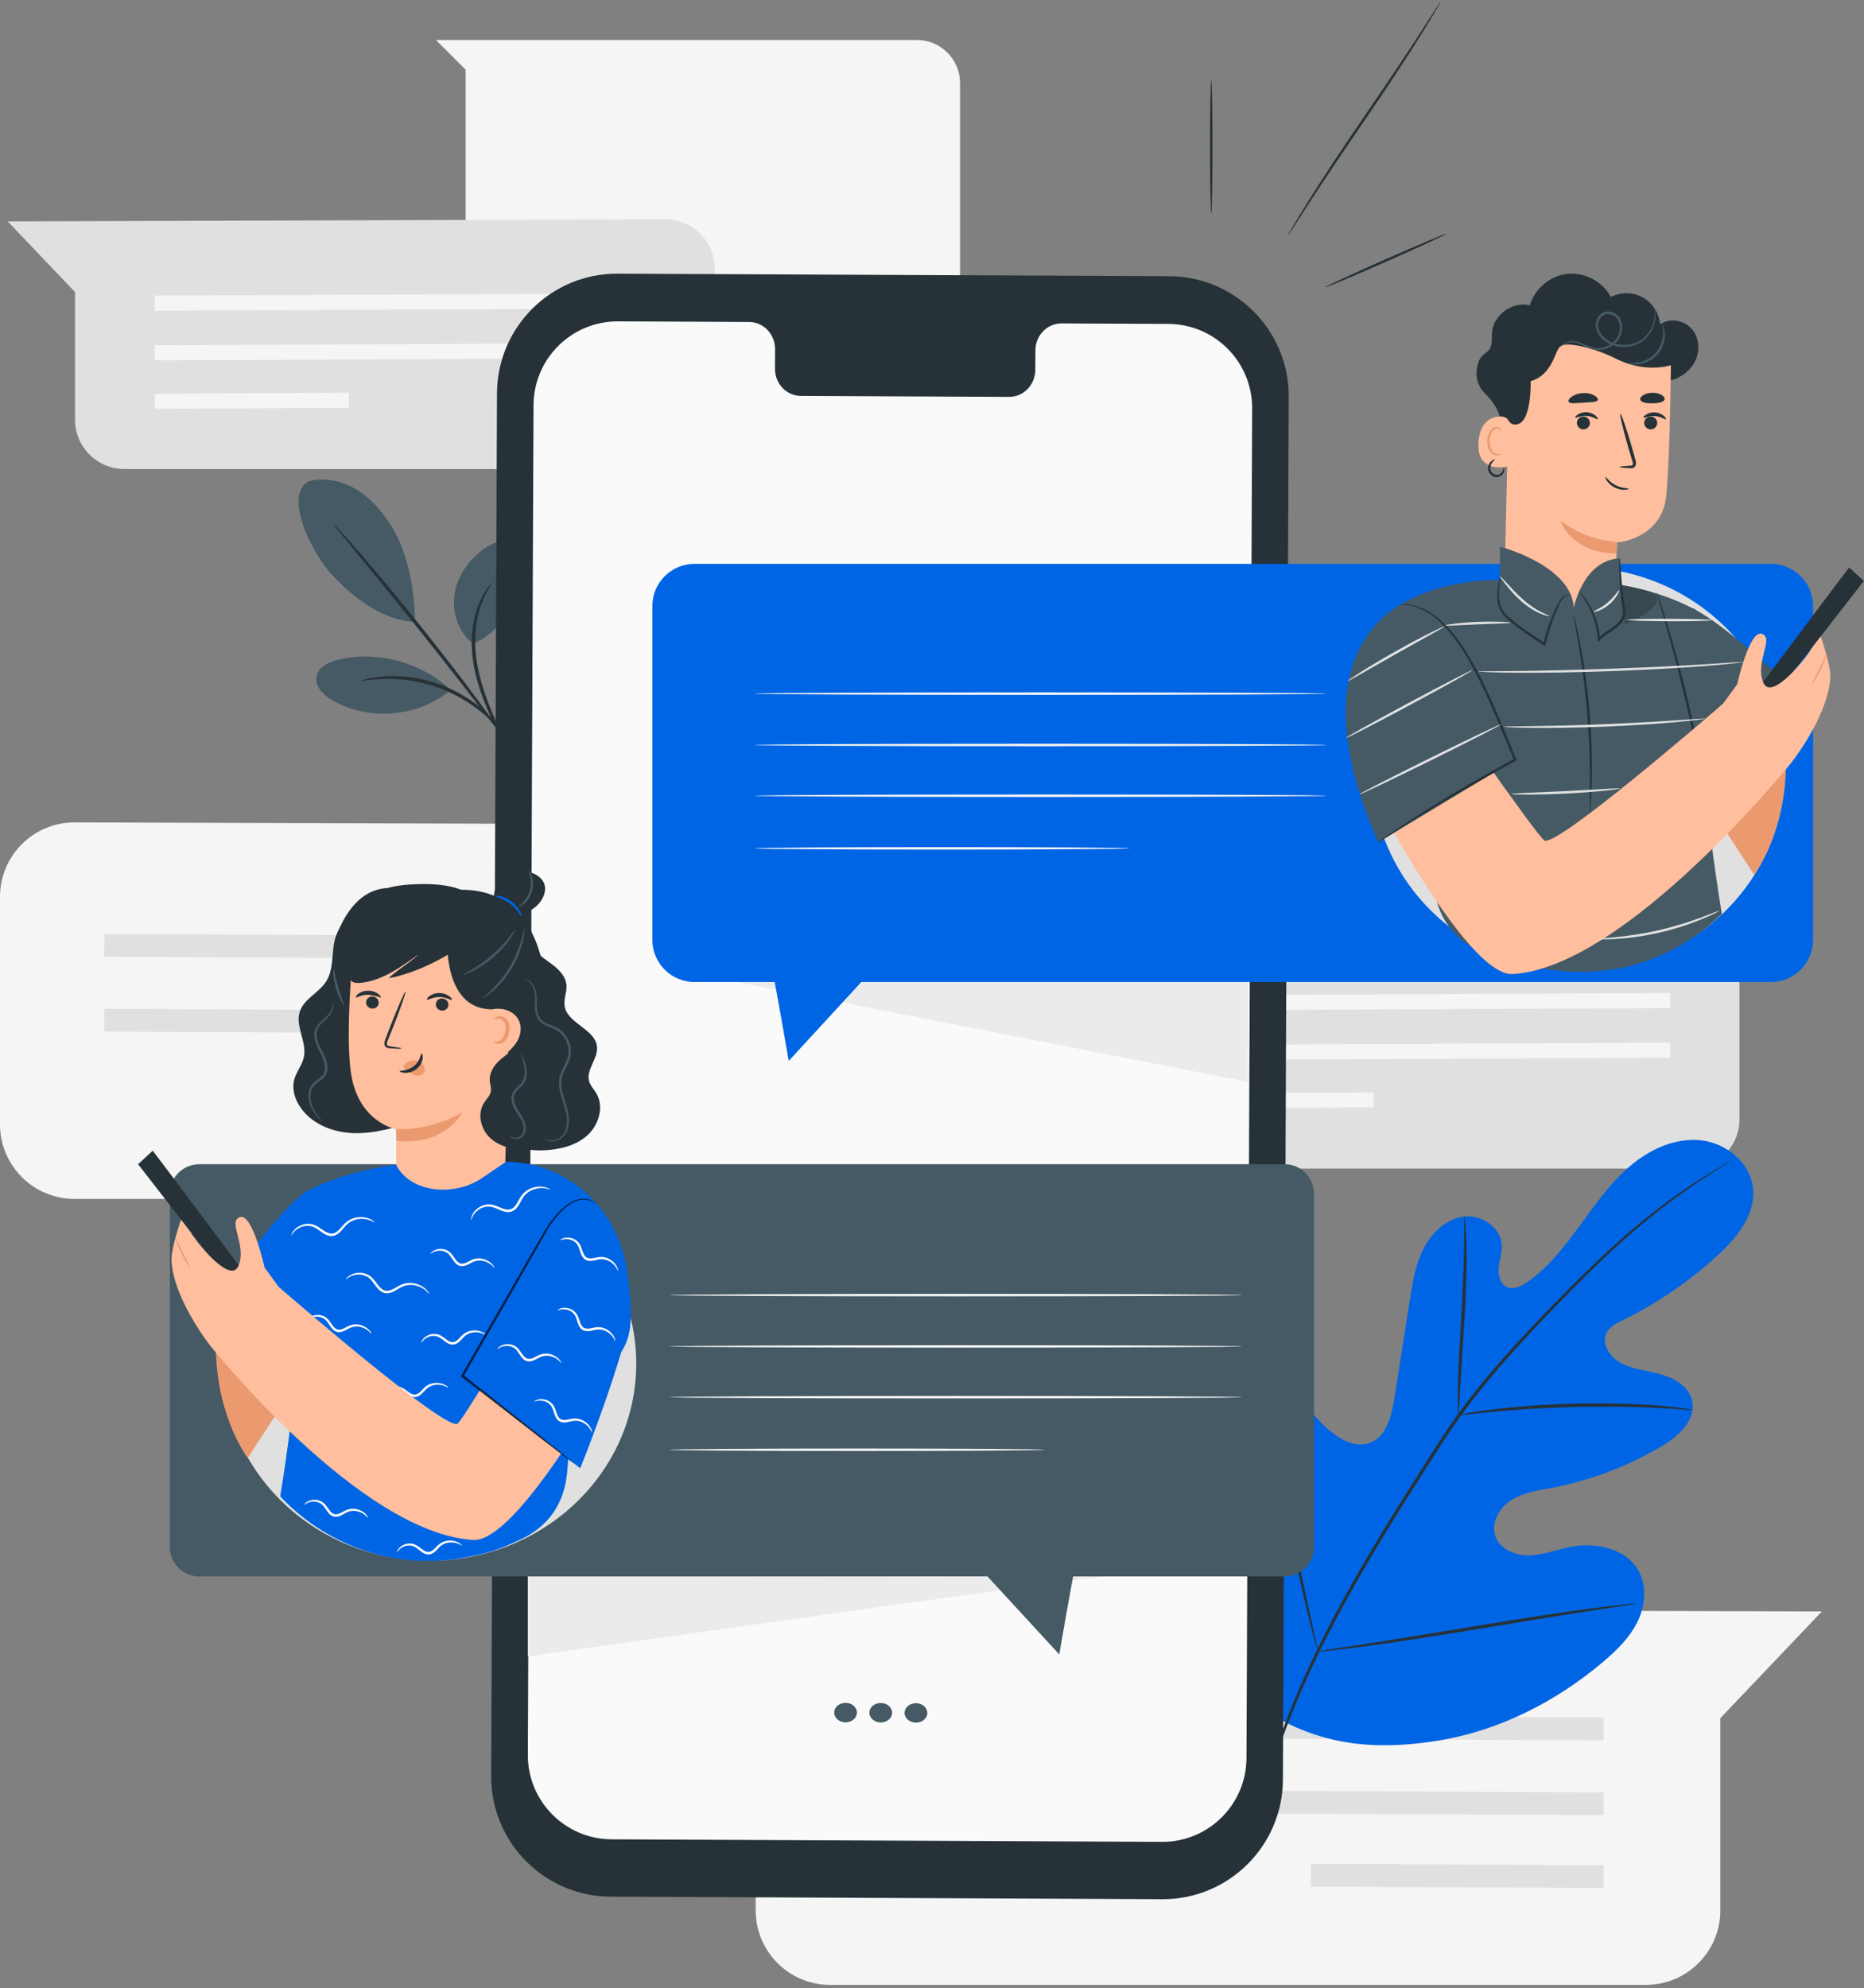 <svg width="376" height="401" viewBox="0 0 376 401" fill="none" xmlns="http://www.w3.org/2000/svg">
<rect x="0" y="0" width="376" height="401" fill="#808080" stroke="none"/>
<g clip-path="url(#clip0_279_3069)">
<path d="M0 180.896V226.779C0 235.082 6.732 241.814 15.035 241.814H179.548C187.85 241.814 194.582 235.082 194.582 226.779V188.013L215.059 166.497L15.083 165.871C6.761 165.842 0 172.574 0 180.896Z" fill="#F5F5F5"/>
<path d="M170.321 193.667L21.035 192.973L21.054 188.389L170.34 189.073L170.321 193.667Z" fill="#E0E0E0"/>
<path d="M170.321 208.759L21.035 208.066L21.054 203.481L170.34 204.175L170.321 208.759Z" fill="#E0E0E0"/>
<path d="M111.279 218.591L111.257 223.175L170.326 223.466L170.348 218.881L111.279 218.591Z" fill="#E0E0E0"/>
<path d="M152.436 339.428V385.312C152.436 393.614 159.168 400.346 167.47 400.346H331.983C340.286 400.346 347.018 393.614 347.018 385.312V346.545L367.494 325.029L167.518 324.403C159.197 324.374 152.436 331.106 152.436 339.428Z" fill="#F5F5F5"/>
<path d="M323.469 351.005L174.193 350.311L174.202 345.727L323.488 346.411L323.469 351.005Z" fill="#E0E0E0"/>
<path d="M323.469 366.097L174.193 365.413L174.202 360.819L323.488 361.513L323.469 366.097Z" fill="#E0E0E0"/>
<path d="M264.429 375.931L264.407 380.515L323.476 380.806L323.499 376.221L264.429 375.931Z" fill="#E0E0E0"/>
<path d="M87.934 8.07H184.961C189.767 8.07 193.658 11.961 193.658 16.768V64.231C193.658 69.037 189.767 72.928 184.961 72.928H102.622C97.816 72.928 93.925 69.037 93.925 64.231V14.061L87.934 8.07Z" fill="#F5F5F5"/>
<path d="M144.181 54.205V84.63C144.181 90.139 139.722 94.599 134.213 94.599H25.099C19.59 94.599 15.131 90.139 15.131 84.63V58.914L1.551 44.65L134.184 44.236C139.703 44.217 144.181 48.686 144.181 54.205Z" fill="#E0E0E0"/>
<path d="M31.215 62.671L130.226 62.218L130.216 59.174L31.206 59.627L31.215 62.671Z" fill="#F5F5F5"/>
<path d="M31.215 72.687L130.226 72.225L130.216 69.181L31.206 69.644L31.215 72.687Z" fill="#F5F5F5"/>
<path d="M70.389 79.209L31.208 79.401L31.223 82.445L70.404 82.252L70.389 79.209Z" fill="#F5F5F5"/>
<path d="M350.88 195.314V225.739C350.88 231.248 346.421 235.707 340.912 235.707H231.798C226.289 235.707 221.829 231.248 221.829 225.739V200.023L208.249 185.75L340.883 185.335C346.401 185.326 350.88 189.795 350.88 195.314Z" fill="#E0E0E0"/>
<path d="M237.914 203.78L336.924 203.327L336.915 200.283L237.904 200.736L237.914 203.78Z" fill="#F5F5F5"/>
<path d="M237.914 213.796L336.924 213.334L336.915 210.29L237.904 210.753L237.914 213.796Z" fill="#F5F5F5"/>
<path d="M277.09 220.319L237.909 220.512L237.924 223.555L277.105 223.363L277.09 220.319Z" fill="#F5F5F5"/>
<path d="M257.417 346.382C241.111 330.499 240.842 305.94 245.089 284.596C245.792 281.033 246.023 277.19 248.239 274.329C250.454 271.469 254.788 269.966 257.745 271.999C260.201 273.684 260.856 276.968 261.925 279.771C263.35 283.498 265.835 286.802 269.014 289.171C271.104 290.732 273.81 291.916 276.266 291.04C279.637 289.836 280.696 285.627 281.265 282.063C282.314 275.418 283.355 268.762 284.404 262.117C284.963 258.553 285.551 254.913 287.217 251.705C288.883 248.508 291.84 245.763 295.384 245.368C298.929 244.973 302.8 247.612 302.945 251.224C303.003 252.726 302.463 254.181 302.319 255.673C302.174 257.166 302.598 258.919 303.937 259.565C305.295 260.219 306.884 259.439 308.117 258.572C312.384 255.577 315.639 251.349 318.731 247.121C321.822 242.893 324.856 238.549 328.834 235.168C332.812 231.788 337.936 229.438 343.088 229.987C348.241 230.536 353.163 234.571 353.635 239.791C354.107 245.031 350.341 249.644 346.488 253.189C340.767 258.447 334.295 262.868 327.341 266.268C326.089 266.884 324.731 267.539 324.086 268.791C322.92 271.045 324.789 273.771 327.004 274.936C329.518 276.256 332.446 276.448 335.171 277.238C337.897 278.018 340.709 279.742 341.326 282.535C342.193 286.417 338.513 289.74 335.114 291.743C328.295 295.769 320.792 298.6 313.038 300.084C310.265 300.613 307.366 300.999 304.948 302.501C302.531 303.994 300.73 306.989 301.596 309.705C302.463 312.431 305.613 313.77 308.435 313.712C311.266 313.654 313.963 312.566 316.747 312.007C321.947 310.957 328.217 312.335 330.664 317.083C332.272 320.204 331.82 324.104 330.23 327.254C328.641 330.403 326.06 332.907 323.383 335.18C314.021 343.107 302.762 348.876 290.761 350.956C278.732 353.018 268.031 352.353 257.417 346.382Z" fill="#0065E5"/>
<path d="M254.528 362.244C256.695 353.865 260.21 344.128 265.161 333.832C270.092 323.517 276.439 312.662 283.461 301.528C285.223 298.754 286.976 296.01 288.69 293.303C290.414 290.606 292.119 287.938 293.959 285.425C297.609 280.387 301.49 275.822 305.324 271.604C309.147 267.385 312.933 263.513 316.496 259.93C320.069 256.348 323.469 253.073 326.686 250.212C333.11 244.482 338.831 240.475 342.876 237.884C344.899 236.584 346.488 235.621 347.586 234.995C348.106 234.696 348.52 234.456 348.829 234.282C349.108 234.128 349.262 234.051 349.262 234.061C349.272 234.07 349.137 234.167 348.857 234.34C348.559 234.533 348.154 234.783 347.644 235.11C346.575 235.785 344.995 236.777 343.002 238.106C339.014 240.754 333.351 244.809 326.985 250.569C323.797 253.439 320.426 256.723 316.872 260.325C313.327 263.927 309.562 267.799 305.757 272.027C301.953 276.246 298.091 280.802 294.469 285.82C292.649 288.314 290.954 290.972 289.23 293.669C287.515 296.376 285.772 299.111 284 301.885C276.979 313.009 270.632 323.825 265.681 334.102C260.711 344.359 257.177 354.038 254.952 362.37" fill="#263238"/>
<path d="M294.151 285.434C294.103 285.434 294.074 284.876 294.055 283.855C294.026 282.844 294.036 281.37 294.084 279.55C294.161 275.919 294.44 270.91 294.768 265.382C295.095 259.853 295.297 254.855 295.326 251.233C295.346 249.423 295.336 247.959 295.326 246.947C295.317 245.936 295.336 245.368 295.384 245.368C295.432 245.368 295.5 245.927 295.586 246.938C295.683 247.949 295.75 249.423 295.798 251.233C295.895 254.864 295.769 259.892 295.442 265.42C295.105 270.872 294.797 275.803 294.566 279.569C294.469 281.274 294.392 282.709 294.325 283.855C294.257 284.876 294.2 285.434 294.151 285.434Z" fill="#263238"/>
<path d="M341.374 284.375C341.364 284.423 340.7 284.385 339.515 284.298C338.321 284.211 336.597 284.076 334.459 283.97C330.192 283.739 324.278 283.624 317.748 283.778C311.218 283.942 305.314 284.346 301.057 284.76C298.928 284.953 297.204 285.155 296.01 285.29C294.816 285.425 294.161 285.483 294.151 285.434C294.142 285.386 294.797 285.251 295.972 285.03C297.156 284.818 298.871 284.548 300.999 284.288C305.256 283.749 311.18 283.267 317.729 283.104C324.278 282.95 330.211 283.142 334.478 283.499C336.616 283.662 338.34 283.865 339.525 284.038C340.729 284.211 341.374 284.327 341.374 284.375Z" fill="#263238"/>
<path d="M265.864 333.081C265.845 333.09 265.768 332.878 265.643 332.474C265.508 331.992 265.334 331.405 265.132 330.692C264.699 329.141 264.121 326.878 263.447 324.066C262.098 318.451 260.471 310.649 258.795 302.01C257.119 293.361 255.568 285.55 254.335 279.925C253.729 277.19 253.228 274.936 252.852 273.26C252.698 272.538 252.563 271.931 252.457 271.44C252.371 271.026 252.342 270.804 252.361 270.795C252.38 270.795 252.457 270.997 252.582 271.401C252.717 271.883 252.891 272.471 253.093 273.183C253.526 274.734 254.104 276.997 254.778 279.81C256.127 285.425 257.754 293.226 259.43 301.875C261.106 310.514 262.657 318.325 263.88 323.96C264.487 326.695 264.988 328.949 265.363 330.625C265.517 331.347 265.652 331.954 265.758 332.445C265.845 332.85 265.883 333.071 265.864 333.081Z" fill="#263238"/>
<path d="M329.961 323.43C329.961 323.449 329.739 323.507 329.315 323.584C328.815 323.661 328.198 323.767 327.447 323.883C325.723 324.143 323.402 324.499 320.58 324.933C314.782 325.819 306.788 327.129 297.956 328.593C289.124 330.057 281.11 331.299 275.293 332.06C272.384 332.445 270.025 332.724 268.397 332.898C267.646 332.965 267.02 333.023 266.519 333.081C266.086 333.11 265.864 333.119 265.854 333.1C265.854 333.081 266.076 333.023 266.5 332.946C267.001 332.869 267.617 332.763 268.368 332.647C270.092 332.387 272.404 332.031 275.235 331.598C281.033 330.711 289.027 329.402 297.859 327.938C306.691 326.474 314.705 325.231 320.522 324.47C323.431 324.085 325.79 323.806 327.418 323.632C328.169 323.565 328.795 323.498 329.296 323.449C329.73 323.411 329.951 323.401 329.961 323.43Z" fill="#263238"/>
<path d="M95.399 129.811C92.422 127.499 91.093 123.416 91.71 119.698C92.336 115.98 94.734 112.696 97.835 110.558C99.27 109.575 101.052 108.795 102.728 109.286C104.288 109.749 105.377 111.261 105.695 112.86C106.012 114.458 105.666 116.115 105.136 117.656C103.306 122.934 100.571 127.711 95.399 129.811Z" fill="#455A64"/>
<path d="M90.506 138.826C84.64 133.471 76.078 131.236 68.344 133.028C66.37 133.48 64.154 134.521 63.827 136.524C63.499 138.527 65.291 140.222 67.044 141.234C74.335 145.462 84.217 144.662 90.737 139.327" fill="#455A64"/>
<path d="M62.238 97.084C65.493 96.188 69.057 96.997 71.937 98.75C74.816 100.503 77.07 103.142 78.871 105.992C82.358 111.502 83.591 118.918 83.745 125.438C76.502 125.149 70.319 119.457 67.362 116.365C62.681 111.502 57.191 99.848 62.238 97.084Z" fill="#455A64"/>
<path d="M101.466 148.679C101.043 147.908 100.349 147.369 99.656 145.953C98.298 143.131 96.468 139.105 95.582 134.328C94.695 129.541 95.293 125.014 96.487 122.067C97.065 120.584 97.72 119.457 98.24 118.744C98.76 118.022 99.097 117.675 99.136 117.695C99.261 117.772 97.98 119.293 96.978 122.241C95.948 125.159 95.447 129.532 96.304 134.203C97.171 138.874 98.895 142.871 100.137 145.741" fill="#263238"/>
<path d="M101.534 148.765C100.561 147.513 99.299 145.876 97.758 143.902C94.59 139.789 90.188 134.116 85.247 127.913C80.306 121.72 75.76 116.163 72.457 112.157C70.877 110.221 69.558 108.622 68.556 107.399C67.641 106.272 67.159 105.626 67.188 105.598C67.227 105.569 67.785 106.147 68.768 107.216C69.75 108.285 71.147 109.864 72.842 111.829C76.251 115.759 80.865 121.268 85.806 127.47C90.747 133.673 95.09 139.404 98.153 143.603C99.685 145.703 100.917 147.407 101.736 148.611" fill="#263238"/>
<path d="M72.871 137.304C72.861 137.256 73.304 137.121 74.123 136.919C74.537 136.813 75.038 136.697 75.635 136.63C76.232 136.553 76.906 136.428 77.667 136.408C79.179 136.293 80.99 136.351 82.984 136.611C84.968 136.909 87.125 137.429 89.302 138.258C91.459 139.115 93.405 140.193 95.071 141.311C96.718 142.466 98.095 143.651 99.126 144.759C99.675 145.279 100.089 145.837 100.474 146.29C100.869 146.743 101.168 147.167 101.399 147.523C101.871 148.226 101.803 148.553 101.765 148.582C101.649 148.669 100.908 147.186 98.77 145.115C97.71 144.075 96.323 142.958 94.695 141.86C93.049 140.8 91.142 139.76 89.042 138.932C86.923 138.123 84.823 137.603 82.897 137.275C80.961 136.986 79.189 136.871 77.696 136.919C74.71 137.005 72.9 137.449 72.871 137.304Z" fill="#263238"/>
<path d="M234.437 383.058L123.195 382.547C109.817 382.489 99.02 371.596 99.078 358.209L100.253 79.323C100.311 65.936 111.213 55.129 124.601 55.197L235.843 55.707C249.221 55.765 260.018 66.658 259.96 80.046L258.785 358.931C258.727 372.319 247.825 383.125 234.437 383.058Z" fill="#263238"/>
<path d="M235.679 65.329L214.115 65.233C211.225 65.223 208.866 67.66 208.856 70.684L208.837 74.594C208.827 77.618 206.467 80.055 203.578 80.046L161.537 79.853C158.648 79.843 156.307 77.378 156.327 74.353L156.346 70.443C156.356 67.419 154.025 64.953 151.135 64.944L143.546 64.905L124.668 64.818C115.297 64.78 107.659 72.341 107.621 81.721L106.475 353.933C106.436 363.304 113.997 370.932 123.368 370.98L234.389 371.49C243.76 371.539 251.398 363.968 251.436 354.587L252.582 82.376C252.611 73.005 245.051 65.377 235.679 65.329Z" fill="#FAFAFA"/>
<path d="M172.854 345.428C172.844 346.516 171.823 347.393 170.552 347.383C169.29 347.374 168.27 346.488 168.27 345.409C168.279 344.321 169.3 343.444 170.571 343.454C171.833 343.454 172.854 344.34 172.854 345.428Z" fill="#455A64"/>
<path d="M179.952 345.457C179.952 346.545 178.922 347.422 177.65 347.412C176.389 347.402 175.368 346.516 175.368 345.438C175.368 344.349 176.398 343.473 177.67 343.483C178.941 343.492 179.952 344.369 179.952 345.457Z" fill="#455A64"/>
<path d="M187.051 345.495C187.051 346.584 186.02 347.46 184.749 347.451C183.487 347.441 182.466 346.555 182.466 345.476C182.476 344.388 183.497 343.511 184.768 343.521C186.03 343.521 187.051 344.407 187.051 345.495Z" fill="#455A64"/>
<path d="M140.801 196.566C142.612 196.826 251.735 218.227 251.735 218.227V196.566H140.801Z" fill="#EBEBEB"/>
<path d="M106.465 334.092C106.465 334.092 225.181 317.295 224.141 317.815C223.11 318.335 106.465 317.815 106.465 317.815V334.092Z" fill="#EBEBEB"/>
<path d="M244.328 16.267C244.463 16.267 244.579 22.267 244.579 29.674C244.579 37.08 244.463 43.08 244.328 43.08C244.194 43.08 244.078 37.08 244.078 29.674C244.078 22.267 244.184 16.267 244.328 16.267Z" fill="#263238"/>
<path d="M291.83 47.116C291.888 47.241 286.437 49.764 279.666 52.76C272.895 55.746 267.357 58.067 267.299 57.942C267.241 57.816 272.683 55.293 279.464 52.298C286.234 49.312 291.772 46.991 291.83 47.116Z" fill="#263238"/>
<path d="M290.626 0.336C290.646 0.346 290.549 0.519 290.366 0.847C290.154 1.223 289.875 1.685 289.538 2.263C288.816 3.496 287.746 5.258 286.398 7.416C283.701 11.74 279.82 17.625 275.428 24.039C271.026 30.454 267.107 36.3 264.333 40.567C262.975 42.666 261.867 44.381 261.058 45.633C260.692 46.191 260.393 46.644 260.153 47C259.941 47.309 259.825 47.472 259.806 47.463C259.787 47.453 259.883 47.28 260.066 46.952C260.278 46.577 260.557 46.114 260.885 45.536C261.607 44.304 262.676 42.551 264.024 40.384C266.721 36.059 270.603 30.174 275.004 23.76C279.396 17.345 283.326 11.509 286.09 7.233C287.448 5.133 288.556 3.418 289.365 2.166C289.731 1.608 290.029 1.155 290.27 0.799C290.491 0.491 290.617 0.327 290.626 0.336Z" fill="#263238"/>
<path d="M357.217 113.726H140.088C135.398 113.726 131.593 117.531 131.593 122.221V189.573C131.593 194.264 135.398 198.068 140.088 198.068H156.269C157.569 205.099 159.1 213.979 159.1 213.979L173.74 198.068H357.227C361.918 198.068 365.722 194.264 365.722 189.573V122.221C365.712 117.531 361.908 113.726 357.217 113.726Z" fill="#0065E5"/>
<path d="M267.636 150.258C267.636 150.393 241.795 150.509 209.925 150.509C178.045 150.509 152.204 150.393 152.204 150.258C152.204 150.123 178.045 150.008 209.925 150.008C241.795 150.008 267.636 150.123 267.636 150.258Z" fill="#F5F5F5"/>
<path d="M267.636 139.904C267.636 140.039 241.795 140.155 209.925 140.155C178.045 140.155 152.204 140.039 152.204 139.904C152.204 139.77 178.045 139.654 209.925 139.654C241.795 139.654 267.636 139.77 267.636 139.904Z" fill="#F5F5F5"/>
<path d="M267.636 160.496C267.636 160.631 241.795 160.747 209.925 160.747C178.045 160.747 152.204 160.631 152.204 160.496C152.204 160.361 178.045 160.246 209.925 160.246C241.795 160.246 267.636 160.361 267.636 160.496Z" fill="#F5F5F5"/>
<path d="M227.811 171.11C227.811 171.245 210.879 171.36 190.007 171.36C169.127 171.36 152.204 171.245 152.204 171.11C152.204 170.975 169.127 170.86 190.007 170.86C210.888 170.86 227.811 170.966 227.811 171.11Z" fill="#F5F5F5"/>
<path d="M259.112 234.812H40.201C36.917 234.812 34.259 237.47 34.259 240.754V312.017C34.259 315.301 36.917 317.959 40.201 317.959H199.196L213.672 333.687C213.672 333.687 215.193 324.846 216.465 317.959H259.112C262.397 317.959 265.055 315.301 265.055 312.017V240.754C265.055 237.47 262.397 234.812 259.112 234.812Z" fill="#455A64"/>
<path d="M250.531 271.565C250.531 271.7 224.69 271.816 192.82 271.816C160.94 271.816 135.099 271.7 135.099 271.565C135.099 271.43 160.94 271.315 192.82 271.315C224.68 271.305 250.531 271.421 250.531 271.565Z" fill="#F5F5F5"/>
<path d="M250.531 261.211C250.531 261.346 224.69 261.462 192.82 261.462C160.94 261.462 135.099 261.346 135.099 261.211C135.099 261.076 160.94 260.961 192.82 260.961C224.68 260.961 250.531 261.067 250.531 261.211Z" fill="#F5F5F5"/>
<path d="M250.531 281.803C250.531 281.938 224.69 282.054 192.82 282.054C160.94 282.054 135.099 281.938 135.099 281.803C135.099 281.668 160.94 281.553 192.82 281.553C224.68 281.553 250.531 281.659 250.531 281.803Z" fill="#F5F5F5"/>
<path d="M210.705 292.407C210.705 292.542 193.773 292.658 172.902 292.658C152.021 292.658 135.099 292.542 135.099 292.407C135.099 292.273 152.021 292.157 172.902 292.157C193.773 292.157 210.705 292.263 210.705 292.407Z" fill="#F5F5F5"/>
<path d="M302.637 85.16C302.762 83.388 301.182 80.951 299.728 79.545C298.264 78.139 297.359 76.241 298.119 73.41C298.707 71.223 300.094 71.387 300.643 70.096C301.047 69.143 300.874 68.055 300.961 67.024C301.25 63.48 305.141 60.706 308.589 61.592C309.562 58.221 312.701 55.592 316.188 55.235C319.674 54.869 323.286 56.795 324.933 59.897C326.927 58.866 329.431 58.895 331.386 59.993C333.341 61.091 334.699 63.191 334.863 65.435C336.799 64.038 339.775 64.578 341.316 66.408C342.848 68.247 342.944 71.05 341.778 73.14C340.613 75.23 338.359 76.588 335.99 76.954C333.63 77.32 331.184 76.761 329.036 75.692C326.898 74.623 325.029 73.073 323.334 71.387" fill="#263238"/>
<path d="M318.384 195.843C341.411 195.843 360.078 177.612 360.078 155.122C360.078 132.632 341.411 114.401 318.384 114.401C295.357 114.401 276.69 132.632 276.69 155.122C276.69 177.612 295.357 195.843 318.384 195.843Z" fill="#E0E0E0"/>
<path d="M360.251 155.151L355.638 143.314L339.101 153.706L353.837 176.436C353.837 176.436 359.828 168.654 360.251 155.151Z" fill="#EB996E"/>
<path d="M314.589 129.531C320.532 129.541 325.434 124.928 325.733 119.043C325.973 114.141 326.185 109.421 326.185 109.421C326.185 109.421 335.287 108.766 336.125 99.867C336.963 90.968 337.078 70.405 337.078 70.405C327.042 65.136 314.917 65.666 305.382 71.782L304.515 72.341L303.465 118.369C303.397 124.504 308.396 129.522 314.589 129.531Z" fill="#FFBE9D"/>
<path d="M319.809 84.081C320.493 84.303 320.869 85.044 320.638 85.719C320.406 86.402 319.665 86.768 318.981 86.537C318.297 86.316 317.922 85.574 318.153 84.9C318.384 84.226 319.125 83.86 319.809 84.081Z" fill="#263238"/>
<path d="M322.304 84.543C322.15 84.688 321.312 83.966 320.069 83.888C318.827 83.792 317.893 84.389 317.767 84.226C317.7 84.149 317.864 83.879 318.268 83.609C318.673 83.34 319.347 83.089 320.117 83.147C320.888 83.205 321.524 83.542 321.88 83.869C322.256 84.197 322.371 84.486 322.304 84.543Z" fill="#263238"/>
<path d="M333.39 84.081C334.073 84.303 334.449 85.044 334.218 85.719C333.987 86.402 333.245 86.768 332.561 86.537C331.877 86.316 331.502 85.574 331.733 84.9C331.964 84.226 332.706 83.86 333.39 84.081Z" fill="#263238"/>
<path d="M336.048 84.572C335.894 84.717 335.056 83.994 333.813 83.917C332.571 83.821 331.637 84.418 331.511 84.254C331.444 84.177 331.608 83.908 332.012 83.638C332.417 83.368 333.091 83.128 333.861 83.176C334.632 83.234 335.268 83.571 335.624 83.898C336 84.216 336.125 84.505 336.048 84.572Z" fill="#263238"/>
<path d="M326.705 94.194C326.705 94.098 327.486 94.001 328.738 93.934C329.065 93.924 329.325 93.876 329.364 93.703C329.441 93.51 329.344 93.163 329.21 92.769C328.959 91.931 328.699 91.083 328.439 90.197C327.38 86.537 326.667 83.532 326.859 83.474C327.042 83.417 328.063 86.344 329.123 90.004C329.373 90.9 329.614 91.748 329.845 92.586C329.932 92.971 330.125 93.414 329.913 93.934C329.797 94.194 329.527 94.367 329.315 94.406C329.094 94.454 328.911 94.435 328.757 94.435C327.485 94.367 326.705 94.29 326.705 94.194Z" fill="#263238"/>
<path d="M326.205 109.296C326.205 109.296 320.493 109.296 314.762 105.049C314.762 105.049 317.007 111.685 326.041 111.598L326.205 109.296Z" fill="#EB996E"/>
<path d="M304.293 85.401C304.303 84.678 303.744 84.062 303.022 84.023C301.346 83.946 298.582 84.553 298.235 89.138C297.744 95.687 304.139 94.175 304.158 93.992C304.187 93.838 304.264 87.943 304.293 85.401Z" fill="#FFBE9D"/>
<path d="M302.762 91.382C302.733 91.362 302.637 91.449 302.444 91.526C302.251 91.594 301.914 91.632 301.587 91.478C300.913 91.17 300.402 90.033 300.46 88.849C300.489 88.251 300.653 87.693 300.903 87.24C301.144 86.778 301.481 86.46 301.837 86.431C302.194 86.373 302.425 86.605 302.492 86.797C302.569 86.99 302.511 87.115 302.55 87.125C302.569 87.144 302.704 87.028 302.665 86.749C302.646 86.614 302.579 86.46 302.434 86.316C302.29 86.171 302.059 86.094 301.808 86.104C301.298 86.104 300.807 86.528 300.527 87.028C300.229 87.529 300.027 88.155 299.988 88.82C299.93 90.139 300.518 91.43 301.452 91.777C301.905 91.931 302.309 91.825 302.521 91.68C302.733 91.536 302.781 91.401 302.762 91.382Z" fill="#EB996E"/>
<path d="M316.438 81.057C316.766 81.481 317.902 81.278 319.385 81.221C320.859 81.105 322.015 81.163 322.285 80.701C322.593 80.229 321.158 79.131 319.26 79.294C317.353 79.362 316.072 80.623 316.438 81.057Z" fill="#263238"/>
<path d="M330.866 80.624C331.049 81.192 332.128 81.365 333.332 81.356C334.536 81.327 335.614 81.134 335.778 80.556C335.951 79.997 334.853 79.188 333.303 79.217C331.752 79.237 330.683 80.065 330.866 80.624Z" fill="#263238"/>
<path d="M338.34 73.217C338.34 73.217 332.946 75.827 325.916 72.321C321.302 70.019 315.937 68.892 314.753 69.827C313.568 70.751 313.318 75.5 308.753 76.886C308.753 76.886 309.07 85.95 305.449 85.622C301.837 85.295 304.091 71.262 304.091 71.262L312.933 66.947L322.574 65.127L331.665 66.408L338.696 68.334L338.34 73.217Z" fill="#263238"/>
<path d="M277.845 125.65C287.294 115.932 303.918 117.001 303.918 117.001L317.7 126.864L325.511 117.762C325.511 117.762 333.727 118.667 341.422 122.684L341.952 122.847L341.942 122.953C347.991 126.238 356.543 134.106 364.701 141.744L354.945 150.798L344.148 160.381C344.148 160.381 344.186 160.448 344.167 160.573C344.051 161.151 345.67 174.346 347.326 184.363C337.492 193.753 324.952 197.77 311.035 195.323C306.614 194.553 304.476 193.474 300.393 192.395C294.344 190.806 289.962 185.567 289.422 179.335C288.69 170.937 288.122 160.535 288.122 160.535" fill="#455A64"/>
<path d="M334.15 119.467C334.179 119.457 334.391 120.006 334.748 121.017C335.104 122.029 335.585 123.493 336.154 125.313C337.29 128.954 338.745 134.029 340.112 139.693C341.48 145.356 342.501 150.537 343.156 154.294C343.483 156.172 343.724 157.703 343.868 158.753C344.013 159.812 344.08 160.4 344.051 160.4C344.013 160.41 343.888 159.832 343.676 158.782C343.454 157.655 343.165 156.162 342.809 154.351C342.067 150.614 340.989 145.452 339.631 139.798C338.263 134.145 336.876 129.069 335.826 125.4C335.316 123.627 334.892 122.163 334.574 121.056C334.266 120.045 334.122 119.476 334.15 119.467Z" fill="#263238"/>
<path d="M343.021 154.188C342.934 154.082 347.056 150.576 352.219 146.367C357.391 142.158 361.648 138.826 361.735 138.932C361.821 139.038 357.699 142.543 352.537 146.752C347.374 150.961 343.108 154.294 343.021 154.188Z" fill="#263238"/>
<path opacity="0.2" d="M290.308 138.99L281.852 166.795L285.002 168.433L288.103 160.564C288.103 160.564 291.291 144.046 290.308 138.99Z" fill="black"/>
<g opacity="0.2">
<path d="M333.235 119.476C337.791 121.875 326.368 127.663 321.216 127.509L324.962 117.627C324.962 117.627 331.704 118.677 333.235 119.476Z" fill="black"/>
</g>
<path d="M302.56 117.627V110.259C302.56 110.259 316.939 113.958 317.469 122.568C317.469 122.568 319.299 113.052 326.705 112.6L327.755 125.978L319.135 133.48H310.39L303.465 127.509L302.56 118.215" fill="#455A64"/>
<path d="M320.695 163.848C320.657 163.848 320.657 163.28 320.666 162.269C320.686 161.248 320.705 159.774 320.715 157.963C320.724 154.323 320.609 149.305 320.156 143.776C319.694 138.248 318.981 133.269 318.365 129.686C318.056 127.962 317.806 126.527 317.613 125.448C317.43 124.446 317.344 123.888 317.373 123.878C317.411 123.868 317.556 124.417 317.796 125.4C318.047 126.392 318.355 127.827 318.711 129.618C319.414 133.191 320.195 138.181 320.657 143.728C321.119 149.276 321.177 154.323 321.071 157.963C321.023 159.784 320.946 161.257 320.869 162.278C320.792 163.289 320.734 163.848 320.695 163.848Z" fill="#263238"/>
<path d="M316.804 120.093C316.795 120.131 316.477 119.968 315.947 120.17C315.398 120.343 314.907 121.027 314.502 122.009C313.616 123.926 312.528 126.681 311.767 129.965L311.69 130.292L311.401 130.119C310.544 129.599 309.658 129.04 308.772 128.434C307.057 127.268 305.478 126.074 304.11 124.889C303.417 124.292 302.848 123.579 302.521 122.809C302.194 122.038 302.068 121.277 302.039 120.584C301.982 119.197 302.213 118.109 302.357 117.367C302.521 116.626 302.637 116.221 302.675 116.231C302.714 116.24 302.656 116.654 302.55 117.406C302.463 118.157 302.29 119.245 302.396 120.574C302.454 121.229 302.588 121.952 302.906 122.645C303.224 123.339 303.744 123.984 304.418 124.543C305.776 125.679 307.356 126.864 309.061 128.019C309.937 128.617 310.814 129.175 311.661 129.695L311.295 129.849C312.085 126.527 313.25 123.762 314.223 121.865C314.464 121.393 314.695 120.96 314.984 120.623C315.263 120.285 315.61 120.083 315.899 119.996C316.506 119.833 316.824 120.083 316.804 120.093Z" fill="#263238"/>
<path d="M326.705 112.6C326.744 112.6 326.782 113.004 326.84 113.746C326.898 114.593 326.975 115.643 327.071 116.876C327.177 118.195 327.341 119.765 327.611 121.489C327.717 122.337 328.015 123.271 327.784 124.311C327.485 125.342 326.715 126.112 325.896 126.729C324.741 127.586 323.537 128.222 322.728 129.137L322.342 129.57L322.304 128.992C322.102 125.949 321.09 123.445 320.175 121.817C319.26 120.179 318.509 119.332 318.567 119.284C318.586 119.265 318.788 119.457 319.135 119.852C319.472 120.247 319.944 120.844 320.435 121.663C321.437 123.281 322.545 125.823 322.776 128.954L322.352 128.809C323.228 127.808 324.481 127.143 325.579 126.324C326.359 125.737 327.052 125.014 327.293 124.186C327.495 123.339 327.245 122.424 327.139 121.547C326.888 119.804 326.763 118.215 326.705 116.886C326.638 115.556 326.628 114.478 326.638 113.736C326.648 113.014 326.667 112.6 326.705 112.6Z" fill="#263238"/>
<path d="M373.003 114.449C372.416 115.142 351.246 143.449 351.246 143.449L354.232 145.134L375.96 117.184L373.003 114.449Z" fill="#263238"/>
<path d="M287.93 136.832C287.93 136.832 310.207 168.895 311.546 169.53C314.194 170.773 344.668 144.431 347.577 141.917C347.981 141.378 348.8 140.251 350.427 138.007C350.427 138.007 352.835 127.008 355.397 127.846C357.959 128.694 353.991 133.442 355.667 137.622C357.343 141.802 364.99 131.833 365.298 130.938L367.273 128.356C367.273 128.356 369.343 134.222 369.199 136.678C368.746 144.527 361.32 153.86 361.32 153.86C361.32 153.86 327.967 195.179 305.121 196.46C298.543 196.826 286.851 178.16 279.03 164.156C274.311 155.7 276.661 145.048 284.491 139.346L287.93 136.832Z" fill="#FFBE9D"/>
<path d="M365.452 138.065C365.375 138.017 366.088 136.755 366.878 135.156C367.668 133.557 368.236 132.228 368.322 132.257C368.4 132.286 367.947 133.673 367.147 135.291C366.348 136.909 365.51 138.113 365.452 138.065Z" fill="#EB996E"/>
<path d="M284.164 121.181C284.164 121.181 260.249 129.686 278.028 169.887L305.632 153.225L301.702 143.824L284.164 121.181Z" fill="#455A64"/>
<path d="M282.324 121.875C282.324 121.875 283.364 121.701 285.204 122.115C286.109 122.346 287.198 122.751 288.344 123.435C289.49 124.119 290.674 125.082 291.83 126.295C294.151 128.713 296.318 132.093 298.322 135.994C300.344 139.904 302.232 144.354 304.168 149.035C304.746 150.441 305.324 151.818 305.863 153.128L305.95 153.34L305.757 153.446C297.773 157.799 290.819 161.874 285.897 164.927C283.441 166.448 281.476 167.701 280.138 168.567C279.492 168.981 278.982 169.309 278.587 169.559C278.231 169.781 278.038 169.896 278.028 169.877C278.019 169.868 278.192 169.723 278.529 169.482C278.866 169.232 279.367 168.866 280.032 168.413C281.342 167.498 283.278 166.198 285.714 164.638C290.588 161.508 297.522 157.376 305.507 153.003L305.401 153.321C304.861 152.011 304.284 150.634 303.706 149.228C301.77 144.547 299.901 140.107 297.908 136.206C295.933 132.305 293.814 128.944 291.57 126.536C290.453 125.332 289.307 124.369 288.199 123.676C287.092 122.982 286.042 122.558 285.165 122.298C283.374 121.846 282.324 121.952 282.324 121.875Z" fill="#263238"/>
<path d="M333.765 62.266C333.784 62.266 333.823 62.411 333.881 62.69C333.929 62.969 333.987 63.393 333.948 63.942C333.89 65.011 333.505 66.668 332.128 68.112C330.789 69.557 328.256 70.472 325.694 69.74C324.442 69.374 323.171 68.613 322.4 67.352C322.025 66.725 321.803 65.955 321.909 65.175C322.015 64.414 322.4 63.643 323.094 63.191C323.787 62.719 324.702 62.728 325.405 63.046C326.118 63.345 326.705 63.932 326.985 64.635C327.553 66.051 327.129 67.573 326.349 68.642C324.692 70.838 321.697 71.011 320.031 70.019C319.154 69.615 318.384 69.239 317.652 69.104C316.93 68.96 316.284 69.085 315.812 69.297C314.868 69.75 314.483 70.251 314.445 70.202C314.435 70.193 314.531 70.077 314.724 69.875C314.82 69.769 314.945 69.644 315.119 69.519C315.283 69.393 315.475 69.239 315.735 69.124C316.217 68.864 316.92 68.7 317.71 68.835C318.499 68.95 319.308 69.326 320.185 69.701C320.628 69.875 321.081 70.077 321.572 70.164C322.053 70.251 322.593 70.241 323.122 70.135C324.182 69.942 325.27 69.364 325.983 68.382C326.676 67.428 327.023 66.032 326.532 64.838C326.099 63.672 324.481 62.892 323.363 63.624C322.824 63.98 322.487 64.616 322.4 65.261C322.304 65.907 322.487 66.562 322.824 67.12C323.498 68.238 324.664 68.969 325.829 69.316C328.208 70.029 330.596 69.22 331.887 67.881C333.226 66.552 333.659 64.982 333.765 63.942C333.871 62.863 333.707 62.276 333.765 62.266Z" fill="#455A64"/>
<path d="M328.555 98.586C328.564 98.644 328.256 98.769 327.726 98.798C327.197 98.827 326.455 98.701 325.723 98.335C325.001 97.969 324.461 97.44 324.163 96.997C323.864 96.554 323.787 96.236 323.845 96.207C323.97 96.13 324.615 97.228 325.954 97.883C327.283 98.576 328.545 98.441 328.555 98.586Z" fill="#263238"/>
<path d="M303.301 94.329C303.349 94.29 303.619 94.753 303.263 95.417C303.089 95.725 302.771 96.062 302.28 96.197C301.789 96.332 301.202 96.178 300.787 95.802C300.364 95.436 300.132 94.897 300.152 94.406C300.171 93.915 300.373 93.52 300.595 93.25C301.057 92.711 301.529 92.653 301.539 92.711C301.577 92.778 301.202 92.952 300.884 93.462C300.556 93.934 300.431 94.859 301.115 95.427C301.433 95.697 301.837 95.822 302.174 95.745C302.521 95.677 302.791 95.456 302.964 95.225C303.311 94.753 303.224 94.338 303.301 94.329Z" fill="#263238"/>
<path d="M335.354 65.512C335.402 65.493 335.759 66.128 335.817 67.284C335.884 68.411 335.557 70.096 334.391 71.454C333.207 72.812 331.598 73.371 330.462 73.458C329.315 73.564 328.632 73.294 328.641 73.246C328.651 73.159 329.344 73.284 330.413 73.101C331.463 72.928 332.927 72.35 334.006 71.117C335.075 69.875 335.441 68.344 335.46 67.284C335.489 66.196 335.268 65.531 335.354 65.512Z" fill="#455A64"/>
<path d="M302.781 146.097C302.839 146.223 296.492 149.488 288.594 153.388C280.696 157.289 274.253 160.352 274.186 160.236C274.128 160.111 280.475 156.846 288.373 152.945C296.27 149.035 302.714 145.972 302.781 146.097Z" fill="#E0E0E0"/>
<path d="M296.993 135.166C297.06 135.291 291.406 138.45 284.366 142.226C277.325 146.001 271.566 148.968 271.498 148.842C271.431 148.717 277.085 145.558 284.125 141.783C291.166 138.017 296.925 135.05 296.993 135.166Z" fill="#E0E0E0"/>
<path d="M291.397 126.334C291.426 126.401 290.337 127.018 288.565 128.01C286.668 129.069 284.289 130.398 281.65 131.872C279.03 133.365 276.651 134.723 274.773 135.792C273.011 136.794 271.913 137.41 271.874 137.343C271.836 137.285 272.866 136.572 274.59 135.484C276.304 134.395 278.703 132.951 281.409 131.429C284.106 129.907 286.591 128.597 288.401 127.692C290.222 126.787 291.368 126.276 291.397 126.334Z" fill="#E0E0E0"/>
<path d="M312.547 124.244C312.538 124.302 311.796 124.205 310.688 123.743C309.581 123.29 308.146 122.424 306.797 121.21C305.439 119.996 304.39 118.735 303.658 117.81C302.926 116.876 302.521 116.279 302.569 116.231C302.627 116.182 303.128 116.712 303.927 117.579C304.727 118.446 305.805 119.65 307.134 120.834C308.454 122.019 309.812 122.905 310.843 123.425C311.873 123.955 312.576 124.176 312.547 124.244Z" fill="#E0E0E0"/>
<path d="M326.599 119.033C326.725 119.072 326.137 120.632 324.596 121.923C323.065 123.223 321.427 123.531 321.408 123.406C321.36 123.262 322.843 122.761 324.269 121.547C325.723 120.334 326.465 118.956 326.599 119.033Z" fill="#E0E0E0"/>
<path d="M351.641 133.528C351.641 133.548 351.458 133.577 351.102 133.625C350.687 133.673 350.177 133.74 349.551 133.817C348.203 133.962 346.247 134.155 343.84 134.338C339.005 134.723 332.32 135.098 324.933 135.368C317.546 135.628 310.852 135.724 305.998 135.686C303.571 135.667 301.616 135.619 300.258 135.57C299.622 135.541 299.112 135.513 298.697 135.493C298.341 135.474 298.158 135.445 298.158 135.436C298.158 135.416 298.351 135.407 298.707 135.397C299.121 135.397 299.632 135.387 300.267 135.387C301.693 135.378 303.629 135.358 305.998 135.339C310.843 135.291 317.527 135.137 324.914 134.877C332.292 134.607 338.976 134.289 343.811 133.991C346.17 133.837 348.116 133.721 349.532 133.625C350.158 133.586 350.678 133.557 351.092 133.528C351.458 133.509 351.641 133.509 351.641 133.528Z" fill="#E0E0E0"/>
<path d="M344.042 144.942C344.042 144.98 343.483 145.067 342.462 145.192C341.441 145.317 339.958 145.481 338.119 145.645C334.449 145.982 329.373 146.329 323.758 146.56C318.143 146.781 313.048 146.849 309.369 146.81C307.529 146.791 306.036 146.752 305.006 146.714C303.975 146.666 303.407 146.627 303.407 146.589C303.407 146.55 303.975 146.531 305.006 146.512C306.123 146.492 307.587 146.473 309.369 146.454C313.048 146.406 318.133 146.29 323.739 146.059C329.344 145.828 334.42 145.539 338.099 145.288C339.871 145.173 341.335 145.067 342.453 144.999C343.464 144.932 344.032 144.913 344.042 144.942Z" fill="#E0E0E0"/>
<path d="M326.773 159.032C326.782 159.1 325.559 159.283 323.585 159.485C321.601 159.687 318.865 159.909 315.832 160.063C312.798 160.217 310.053 160.265 308.059 160.265C306.065 160.256 304.842 160.198 304.842 160.13C304.842 160.063 306.075 159.996 308.059 159.909C310.188 159.813 312.855 159.697 315.812 159.562C318.769 159.398 321.437 159.254 323.566 159.138C325.54 159.013 326.773 158.965 326.773 159.032Z" fill="#E0E0E0"/>
<path d="M304.707 125.602C304.707 125.746 301.751 125.775 298.11 125.929C294.469 126.074 291.522 126.286 291.512 126.141C291.493 126.006 294.431 125.573 298.091 125.429C301.741 125.284 304.707 125.477 304.707 125.602Z" fill="#E0E0E0"/>
<path d="M345.332 125.082C345.332 125.217 341.499 125.323 336.77 125.303C332.041 125.284 328.208 125.159 328.217 125.024C328.217 124.889 332.051 124.783 336.78 124.803C341.509 124.822 345.332 124.947 345.332 125.082Z" fill="#E0E0E0"/>
<path d="M346.816 183.689C346.835 183.718 346.517 183.901 345.939 184.19C345.361 184.488 344.504 184.883 343.435 185.326C341.287 186.231 338.244 187.291 334.786 188.09C331.319 188.89 328.121 189.265 325.79 189.39C324.625 189.458 323.691 189.477 323.036 189.458C322.381 189.448 322.025 189.419 322.025 189.39C322.025 189.313 323.46 189.256 325.762 189.034C328.063 188.813 331.232 188.389 334.671 187.599C338.109 186.8 341.143 185.808 343.3 184.989C345.467 184.199 346.777 183.621 346.816 183.689Z" fill="#E0E0E0"/>
<path d="M86.644 314.791C109.671 314.791 128.338 296.982 128.338 275.013C128.338 253.045 109.671 235.236 86.644 235.236C63.617 235.236 44.95 253.045 44.95 275.013C44.95 296.982 63.617 314.791 86.644 314.791Z" fill="#E0E0E0"/>
<path d="M78.149 179.114C71.532 179.46 68.941 186.357 68.142 187.898C67.352 189.439 67.227 191.22 67.082 192.944C66.938 194.668 66.736 196.46 65.811 197.924C64.357 200.245 61.294 201.449 60.466 204.059C59.522 207.016 61.939 210.175 61.294 213.209C60.947 214.836 59.763 216.175 59.339 217.784C58.896 219.469 59.358 221.28 60.234 222.782C62.411 226.51 66.909 228.388 71.224 228.542C75.539 228.696 79.757 227.405 83.889 226.124" fill="#263238"/>
<path d="M107.255 187.686C106.609 189.082 107.216 190.787 108.237 191.943C109.248 193.108 110.616 193.888 111.82 194.861C113.024 195.824 114.122 197.105 114.266 198.637C114.392 200.043 113.689 201.449 113.881 202.846C114.372 206.448 120.122 207.536 120.43 211.157C120.633 213.575 118.157 215.79 118.841 218.111C119.101 218.997 119.795 219.691 120.276 220.49C121.904 223.197 120.806 226.934 118.437 229.033C116.077 231.133 112.783 231.874 109.624 232.019C106.966 232.135 103.951 231.701 102.381 229.553C100.946 227.589 101.245 224.901 101.534 222.484C102.873 211.196 102.641 199.792 102.41 188.427" fill="#263238"/>
<path d="M79.892 239.917C79.94 233.984 79.882 227.743 79.882 227.743C79.882 227.743 72.254 226.385 70.79 216.397C69.394 206.871 71.763 186.395 71.763 186.395C82.811 182.042 95.245 183.727 102.979 192.617L101.775 240.774C101.64 246.36 96.718 250.694 90.737 250.501C84.698 250.299 79.844 245.561 79.892 239.917Z" fill="#FFBE9D"/>
<path d="M73.844 202.123C73.815 202.797 74.354 203.385 75.057 203.424C75.76 203.472 76.357 202.961 76.386 202.287C76.415 201.613 75.876 201.025 75.173 200.987C74.47 200.939 73.873 201.449 73.844 202.123Z" fill="#263238"/>
<path d="M71.782 201.141C71.937 201.314 72.919 200.601 74.287 200.621C76.877 200.996 76.829 201.391 76.81 201.17C76.887 201.093 76.723 200.794 76.29 200.467C75.857 200.139 75.125 199.821 74.267 199.821C73.41 199.812 72.688 200.12 72.264 200.438C71.86 200.765 71.706 201.064 71.782 201.141Z" fill="#263238"/>
<path d="M87.915 202.528C87.886 203.202 88.425 203.789 89.129 203.828C89.832 203.876 90.429 203.366 90.458 202.691C90.487 202.017 89.947 201.43 89.244 201.391C88.551 201.343 87.954 201.853 87.915 202.528Z" fill="#263238"/>
<path d="M86.133 201.613C86.287 201.786 87.27 201.073 88.637 201.093C90.015 201.093 91.016 201.815 91.161 201.642C91.238 201.565 91.074 201.266 90.641 200.938C90.207 200.611 89.475 200.293 88.618 200.293C87.761 200.284 87.039 200.592 86.615 200.91C86.201 201.237 86.056 201.536 86.133 201.613Z" fill="#263238"/>
<path d="M81.019 211.475C81.029 211.398 80.171 211.244 78.794 211.042C78.448 211.003 78.11 210.926 78.053 210.685C77.975 210.435 78.12 210.05 78.303 209.645C78.64 208.798 78.996 207.911 79.372 206.987C80.855 203.192 81.934 200.081 81.79 200.014C81.635 199.956 80.306 202.98 78.823 206.775C78.467 207.709 78.12 208.605 77.793 209.452C77.658 209.847 77.417 210.3 77.59 210.83C77.687 211.09 77.937 211.282 78.159 211.35C78.38 211.417 78.582 211.427 78.756 211.437C80.152 211.542 81.019 211.552 81.019 211.475Z" fill="#263238"/>
<path d="M79.882 227.743C79.882 227.743 86.586 228.253 93.27 224.333C93.27 224.333 89.957 231.142 79.989 230.093L79.882 227.743Z" fill="#EB996E"/>
<path d="M81.568 214.798C82.069 214.153 82.945 213.796 83.802 213.902C84.4 213.97 84.997 214.268 85.353 214.759C85.71 215.251 85.777 215.944 85.44 216.397C85.064 216.917 84.284 217.023 83.629 216.83C82.974 216.638 82.416 216.195 81.886 215.761C81.741 215.636 81.587 215.511 81.501 215.347C81.414 215.183 81.395 214.971 81.51 214.837" fill="#EB996E"/>
<path d="M85.055 212.477C84.833 212.457 84.814 213.95 83.523 215C82.233 216.05 80.643 215.867 80.634 216.069C80.615 216.166 80.981 216.368 81.655 216.387C82.31 216.416 83.282 216.214 84.062 215.578C84.852 214.933 85.199 214.076 85.257 213.459C85.324 212.843 85.16 212.467 85.055 212.477Z" fill="#263238"/>
<path d="M98.654 185.509C95.004 190.71 85.353 196.055 78.438 197.298C79.247 196.238 83.494 193.619 84.303 192.559C81.173 194.9 76.685 198.03 72.524 198.242C72.033 198.271 71.503 198.271 71.099 198.02C70.55 197.683 70.434 197.028 70.376 196.45C70.107 194.014 70.28 189.834 70.665 187.416C71.05 184.999 72.168 182.591 74.258 180.973C76.926 178.912 80.73 178.411 84.323 178.324C87.337 178.247 90.439 178.43 93.193 179.518C95.948 180.607 98.298 182.754 98.702 185.336" fill="#263238"/>
<path d="M109.114 208.807C109.614 206.226 110.019 203.78 110.106 202.142C110.404 196.999 108.911 178.016 91.18 179.547L90.467 184.951C90.467 184.951 87.722 203.433 99.193 203.578C99.193 203.578 99.829 209.087 105.02 214.442C105.03 214.432 108.035 214.345 109.114 208.807Z" fill="#263238"/>
<path d="M99.203 203.568C100.272 203.375 101.399 203.414 102.41 203.809C103.422 204.204 104.308 204.964 104.731 205.966C105.155 206.968 105.107 208.133 104.722 209.154C104.337 210.175 103.662 211.061 102.873 211.812C102.314 212.352 101.669 212.853 100.927 213.074C100.176 213.296 99.299 213.219 98.712 212.708" fill="#FFBE9D"/>
<path d="M99.713 210.04C99.588 210.079 100.051 210.724 101.023 210.474C101.495 210.358 101.958 209.944 102.237 209.433C102.526 208.913 102.709 208.345 102.786 207.671C102.863 207.006 102.718 206.294 102.352 205.793C102.006 205.273 101.437 204.964 100.966 204.945C99.964 204.907 99.646 205.6 99.762 205.619C99.839 205.706 100.234 205.35 100.888 205.513C101.515 205.639 102.121 206.505 101.977 207.584C101.842 208.682 101.409 209.674 100.821 209.925C100.214 210.233 99.781 209.944 99.713 210.04Z" fill="#EB996E"/>
<path d="M101.129 183.554C102.487 184.324 104.153 184.546 105.656 184.151C107.168 183.756 108.507 182.745 109.306 181.406C109.826 180.539 110.115 179.489 109.865 178.517C109.518 177.178 108.218 176.282 106.889 175.935C104.953 175.435 102.757 175.916 101.293 177.274C99.829 178.642 99.203 180.867 99.848 182.764C100.494 184.652 102.449 186.048 104.452 185.942" fill="#263238"/>
<path d="M102.747 212.303C101.765 213.016 100.763 213.739 99.993 214.682C99.222 215.626 98.692 216.821 98.799 218.034C98.866 218.708 99.116 219.383 99.02 220.057C98.885 220.981 98.124 221.665 97.624 222.465C96.323 224.506 96.882 227.377 98.529 229.158C100.166 230.94 102.661 231.74 105.078 231.826C106.484 231.874 107.958 231.672 109.104 230.873C110.761 229.707 111.396 227.54 111.444 225.508" fill="#263238"/>
<path d="M103.951 187.532C103.999 187.56 103.653 188.283 102.911 189.352C102.169 190.411 101.004 191.798 99.492 193.089C97.98 194.379 96.448 195.333 95.283 195.901C94.118 196.479 93.347 196.72 93.328 196.662C93.251 196.518 96.217 195.266 99.164 192.704C102.141 190.18 103.826 187.445 103.951 187.532Z" fill="#455A64"/>
<path d="M105.791 187.435C105.849 187.445 105.81 188.389 105.463 189.862C105.117 191.346 104.404 193.349 103.21 195.343C102.006 197.336 100.571 198.906 99.424 199.898C98.278 200.9 97.46 201.372 97.431 201.324C97.315 201.198 100.445 199.022 102.786 195.083C105.174 191.172 105.627 187.387 105.791 187.435Z" fill="#455A64"/>
<path d="M67.294 195.468C67.439 195.458 67.631 197.124 68.209 199.099C68.768 201.073 69.5 202.585 69.375 202.653C69.269 202.72 68.315 201.276 67.728 199.234C67.131 197.201 67.169 195.468 67.294 195.468Z" fill="#455A64"/>
<path d="M109.769 229.534C109.797 229.476 110.212 229.987 111.233 230.006C111.724 230.006 112.35 229.871 112.928 229.467C113.506 229.081 113.977 228.378 114.209 227.521C114.44 226.664 114.449 225.653 114.228 224.622C114.016 223.572 113.611 222.493 113.255 221.318C112.908 220.143 112.6 218.824 112.831 217.437C113.053 216.021 113.968 214.885 114.411 213.613C114.864 212.352 114.681 210.945 114.122 209.809C113.554 208.663 112.591 207.825 111.483 207.401C110.934 207.17 110.356 206.968 109.826 206.679C109.297 206.399 108.805 206.005 108.507 205.494C107.89 204.483 107.91 203.375 107.91 202.46C107.929 201.526 107.977 200.707 107.813 200.014C107.659 199.311 107.399 198.743 107.091 198.357C106.446 197.567 105.762 197.616 105.791 197.558C105.791 197.548 105.935 197.529 106.215 197.587C106.484 197.645 106.879 197.828 107.245 198.232C107.601 198.627 107.91 199.224 108.093 199.956C108.295 200.688 108.266 201.564 108.276 202.47C108.295 203.375 108.314 204.415 108.863 205.273C109.403 206.159 110.52 206.525 111.666 206.977C112.841 207.411 113.958 208.355 114.565 209.597C115.181 210.83 115.393 212.371 114.883 213.787C114.382 215.164 113.506 216.272 113.313 217.524C113.101 218.776 113.371 220.037 113.698 221.193C114.035 222.349 114.43 223.457 114.632 224.545C114.844 225.633 114.825 226.702 114.546 227.627C114.276 228.542 113.737 229.293 113.072 229.707C112.417 230.121 111.743 230.237 111.213 230.208C110.674 230.179 110.289 229.987 110.057 229.833C109.846 229.669 109.769 229.534 109.769 229.534Z" fill="#455A64"/>
<path d="M102.815 228.86C102.863 228.831 102.94 229.168 103.412 229.38C103.836 229.582 104.77 229.592 105.28 228.869C105.8 228.137 105.723 226.914 105.126 225.855C104.577 224.766 103.489 223.697 103.21 222.108C103.065 221.338 103.248 220.461 103.749 219.883C104.221 219.305 104.77 218.91 105.136 218.438C105.858 217.475 105.926 216.271 105.81 215.366C105.685 214.432 105.415 213.69 105.261 213.18C105.088 212.669 105.001 212.38 105.04 212.361C105.068 212.351 105.213 212.612 105.444 213.103C105.666 213.594 105.983 214.326 106.166 215.308C106.33 216.262 106.33 217.581 105.511 218.718C105.097 219.267 104.539 219.681 104.144 220.182C103.73 220.673 103.595 221.338 103.72 222.021C103.951 223.408 104.972 224.458 105.55 225.633C106.176 226.789 106.253 228.205 105.579 229.072C105.251 229.515 104.76 229.698 104.356 229.736C103.942 229.775 103.585 229.688 103.335 229.543C102.805 229.245 102.805 228.85 102.815 228.86Z" fill="#455A64"/>
<path d="M65.069 226.346C65.041 226.365 64.761 226.095 64.289 225.566C63.827 225.026 63.124 224.237 62.614 223.033C62.353 222.436 62.19 221.713 62.209 220.933C62.228 220.163 62.459 219.286 63.056 218.602C63.654 217.909 64.52 217.552 65.041 216.907C65.58 216.262 65.647 215.328 65.435 214.432C65.224 213.517 64.809 212.698 64.376 211.889C63.962 211.071 63.577 210.242 63.442 209.366C63.288 208.499 63.48 207.584 63.943 206.939C64.386 206.284 64.944 205.831 65.406 205.407C66.379 204.608 66.928 203.741 67.053 203.057C67.188 202.383 66.957 202.007 67.015 201.998C67.025 201.988 67.092 202.075 67.159 202.248C67.227 202.422 67.294 202.72 67.246 203.086C67.179 203.828 66.611 204.82 65.647 205.667C65.195 206.11 64.665 206.563 64.289 207.16C63.904 207.748 63.76 208.509 63.904 209.289C64.039 210.078 64.405 210.868 64.819 211.668C65.243 212.457 65.705 213.344 65.927 214.326C66.158 215.289 66.09 216.435 65.416 217.225C64.761 217.995 63.904 218.333 63.394 218.92C62.873 219.498 62.642 220.259 62.614 220.962C62.575 221.675 62.71 222.339 62.931 222.917C63.374 224.073 64.02 224.892 64.434 225.46C64.858 226.009 65.089 226.317 65.069 226.346Z" fill="#455A64"/>
<path d="M105.232 184.816C105.097 184.883 104.423 183.409 102.882 182.263C101.36 181.088 99.762 180.847 99.79 180.693C99.771 180.568 101.534 180.597 103.19 181.859C104.857 183.111 105.357 184.796 105.232 184.816Z" fill="#0065E5"/>
<path d="M106.619 175.589C106.667 175.56 106.995 175.935 107.255 176.677C107.515 177.419 107.669 178.546 107.341 179.73C107.014 180.915 106.301 181.811 105.704 182.311C105.097 182.822 104.625 182.976 104.597 182.928C104.558 182.86 104.953 182.6 105.454 182.061C105.964 181.531 106.561 180.674 106.86 179.605C107.158 178.536 107.081 177.496 106.918 176.783C106.754 176.061 106.552 175.627 106.619 175.589Z" fill="#455A64"/>
<path opacity="0.3" d="M57.711 294.074C57.711 294.074 81.635 316.794 95.861 312.681C110.086 308.569 114.295 297.897 114.295 297.897L114.642 294.074L113.217 293.139L58.453 288.709L57.711 294.074Z" fill="black"/>
<path d="M43.553 272.788L48.166 260.951L64.703 271.344L49.968 294.074C49.977 294.074 43.977 286.292 43.553 272.788Z" fill="#EB996E"/>
<path d="M62.219 240.09C69.914 236.074 79.882 234.908 79.882 234.908C82.772 240.697 91.893 241.429 97.412 237.48L102.064 234.33C102.064 234.33 102.786 234.301 104.009 234.407C114.892 235.37 123.811 243.499 126.026 254.209C126.835 258.11 127.433 262.579 127.192 266.721C126.585 277.238 115.692 278.191 115.692 278.191C115.692 278.191 115.133 288.593 114.392 296.992C113.843 303.272 110.587 307.952 104.866 310.582C100.6 312.537 98.249 313.442 92.721 314.328C78.765 316.563 65.358 311.266 56.526 301.798C58.183 291.772 59.763 278.798 59.647 278.22C59.628 278.095 59.666 278.028 59.666 278.028L48.87 268.445L42.744 263.301C42.744 263.311 56.18 243.374 62.219 240.09Z" fill="#0065E5"/>
<path d="M75.606 246.581C75.568 246.678 74.681 245.84 72.938 245.84C72.091 245.84 71.041 246.09 70.184 246.793C69.76 247.14 69.394 247.622 68.96 248.113C68.537 248.585 67.988 249.134 67.217 249.269C66.437 249.413 65.724 249.076 65.185 248.72C64.626 248.363 64.154 247.978 63.673 247.699C62.719 247.111 61.641 247.169 60.851 247.448C60.042 247.728 59.512 248.209 59.214 248.585C58.915 248.96 58.799 249.211 58.761 249.201C58.742 249.192 58.79 248.912 59.059 248.469C59.329 248.045 59.868 247.477 60.735 247.121C61.573 246.764 62.816 246.658 63.914 247.294C64.453 247.593 64.935 247.978 65.464 248.305C65.984 248.633 66.562 248.883 67.15 248.777C67.737 248.671 68.209 248.238 68.623 247.785C69.047 247.323 69.433 246.822 69.924 246.437C70.906 245.666 72.062 245.445 72.977 245.483C73.901 245.522 74.605 245.811 75.038 246.071C75.433 246.341 75.616 246.562 75.606 246.581Z" fill="#FAFAFA"/>
<path d="M86.576 260.951C86.509 261.029 85.941 259.959 84.284 259.401C83.485 259.131 82.416 259.035 81.366 259.43C80.846 259.622 80.345 259.959 79.786 260.287C79.237 260.605 78.544 260.942 77.764 260.826C76.984 260.72 76.406 260.162 76.011 259.661C75.597 259.15 75.269 258.63 74.903 258.207C74.19 257.349 73.141 257.051 72.303 257.07C71.445 257.08 70.79 257.369 70.386 257.619C69.981 257.879 69.789 258.081 69.76 258.052C69.741 258.043 69.876 257.783 70.27 257.455C70.665 257.137 71.359 256.771 72.283 256.714C73.189 256.646 74.402 256.935 75.24 257.898C75.654 258.351 75.991 258.871 76.386 259.353C76.772 259.825 77.243 260.258 77.831 260.335C78.418 260.422 79.006 260.162 79.545 259.863C80.094 259.565 80.615 259.208 81.212 259.006C82.396 258.592 83.552 258.746 84.4 259.083C85.257 259.42 85.844 259.911 86.162 260.297C86.499 260.682 86.596 260.942 86.576 260.951Z" fill="#FAFAFA"/>
<path d="M110.953 239.897C110.934 240.003 109.894 239.368 108.189 239.743C107.361 239.926 106.388 240.388 105.704 241.255C105.357 241.679 105.107 242.238 104.789 242.806C104.481 243.355 104.057 244.01 103.325 244.308C102.593 244.617 101.823 244.434 101.226 244.202C100.609 243.971 100.06 243.692 99.531 243.528C98.481 243.162 97.431 243.442 96.718 243.885C95.996 244.328 95.572 244.915 95.35 245.339C95.139 245.772 95.081 246.042 95.033 246.032C95.013 246.032 94.994 245.744 95.168 245.262C95.341 244.79 95.745 244.116 96.516 243.586C97.257 243.066 98.452 242.69 99.656 243.085C100.243 243.259 100.802 243.538 101.38 243.74C101.958 243.952 102.574 244.077 103.123 243.836C103.672 243.615 104.048 243.085 104.356 242.556C104.674 242.016 104.943 241.448 105.338 240.966C106.138 240.003 107.216 239.541 108.112 239.396C109.017 239.242 109.778 239.368 110.25 239.531C110.741 239.705 110.963 239.878 110.953 239.897Z" fill="#FAFAFA"/>
<path d="M99.704 255.702C99.636 255.77 99.222 254.932 97.97 254.46C97.363 254.229 96.554 254.123 95.755 254.392C95.36 254.518 94.965 254.768 94.513 254.999C94.07 255.221 93.52 255.471 92.894 255.355C92.268 255.24 91.845 254.778 91.546 254.373C91.248 253.959 91.016 253.545 90.747 253.217C90.236 252.543 89.466 252.283 88.82 252.254C87.482 252.216 86.865 252.967 86.827 252.88C86.807 252.861 86.913 252.668 87.231 252.418C87.549 252.177 88.098 251.907 88.82 251.898C89.533 251.869 90.477 252.139 91.093 252.919C91.402 253.285 91.642 253.699 91.931 254.075C92.211 254.45 92.548 254.778 92.981 254.855C93.867 255.009 94.676 254.209 95.601 253.949C96.545 253.67 97.441 253.843 98.086 254.132C99.444 254.749 99.752 255.712 99.704 255.702Z" fill="#FAFAFA"/>
<path d="M74.903 269.013C74.836 269.08 74.421 268.242 73.169 267.77C72.563 267.539 71.754 267.433 70.954 267.703C70.559 267.828 70.164 268.079 69.712 268.31C69.269 268.531 68.72 268.782 68.094 268.666C67.468 268.55 67.044 268.088 66.745 267.684C66.447 267.269 66.216 266.855 65.946 266.528C65.435 265.854 64.665 265.594 64.02 265.565C62.681 265.526 62.065 266.277 62.026 266.191C62.007 266.171 62.113 265.979 62.43 265.728C62.748 265.488 63.297 265.218 64.02 265.208C64.732 265.179 65.676 265.449 66.293 266.229C66.601 266.595 66.842 267.009 67.13 267.385C67.41 267.761 67.747 268.088 68.18 268.165C69.067 268.319 69.876 267.52 70.8 267.26C71.744 266.981 72.64 267.154 73.285 267.443C74.643 268.059 74.951 269.022 74.903 269.013Z" fill="#FAFAFA"/>
<path d="M98.086 269.311C98.038 269.398 97.383 268.743 96.044 268.695C95.399 268.676 94.599 268.839 93.925 269.35C93.588 269.6 93.299 269.957 92.943 270.323C92.596 270.679 92.153 271.093 91.527 271.18C90.901 271.266 90.342 270.978 89.938 270.689C89.514 270.39 89.167 270.082 88.801 269.851C88.098 269.379 87.279 269.379 86.673 269.562C85.401 269.957 85.055 270.872 84.987 270.804C84.958 270.795 84.997 270.573 85.218 270.236C85.44 269.908 85.873 269.475 86.557 269.225C87.222 268.965 88.204 268.916 89.042 269.456C89.456 269.706 89.822 270.014 90.207 270.284C90.593 270.554 91.016 270.756 91.45 270.689C92.336 270.544 92.846 269.533 93.636 268.984C94.435 268.416 95.341 268.281 96.053 268.348C97.537 268.502 98.144 269.311 98.086 269.311Z" fill="#FAFAFA"/>
<path d="M90.429 279.896C90.381 279.983 89.726 279.328 88.387 279.28C87.742 279.261 86.942 279.424 86.268 279.935C85.931 280.185 85.642 280.542 85.286 280.908C84.939 281.264 84.496 281.678 83.87 281.765C83.244 281.851 82.685 281.563 82.281 281.274C81.857 280.975 81.51 280.667 81.144 280.436C80.441 279.964 79.622 279.964 79.016 280.147C77.744 280.542 77.398 281.457 77.33 281.389C77.301 281.38 77.34 281.158 77.561 280.821C77.783 280.493 78.216 280.06 78.9 279.81C79.565 279.55 80.547 279.501 81.385 280.041C81.799 280.291 82.165 280.599 82.55 280.869C82.936 281.139 83.359 281.341 83.793 281.274C84.679 281.139 85.189 280.118 85.979 279.569C86.778 279.001 87.684 278.866 88.397 278.933C89.88 279.078 90.477 279.887 90.429 279.896Z" fill="#FAFAFA"/>
<path d="M74.248 306.151C74.181 306.219 73.757 305.39 72.505 304.938C71.898 304.716 71.089 304.62 70.29 304.899C69.895 305.034 69.5 305.284 69.057 305.525C68.623 305.756 68.065 306.007 67.448 305.901C66.822 305.795 66.389 305.333 66.09 304.938C65.782 304.524 65.541 304.119 65.272 303.792C64.752 303.127 63.971 302.877 63.336 302.857C61.997 302.838 61.4 303.599 61.352 303.512C61.333 303.493 61.438 303.3 61.747 303.05C62.055 302.809 62.604 302.53 63.336 302.501C64.039 302.462 64.992 302.723 65.628 303.493C65.946 303.859 66.196 304.264 66.485 304.639C66.774 305.015 67.111 305.333 67.545 305.41C68.431 305.554 69.23 304.745 70.155 304.466C71.089 304.167 71.994 304.331 72.649 304.61C73.978 305.198 74.306 306.161 74.248 306.151Z" fill="#FAFAFA"/>
<path d="M93.183 311.737C93.135 311.824 92.49 311.16 91.151 311.092C90.506 311.063 89.697 311.208 89.023 311.718C88.686 311.959 88.387 312.315 88.031 312.681C87.684 313.028 87.231 313.433 86.605 313.519C85.979 313.606 85.421 313.298 85.026 312.999C84.612 312.701 84.265 312.383 83.908 312.142C83.215 311.66 82.396 311.651 81.78 311.824C80.499 312.2 80.152 313.115 80.075 313.038C80.046 313.028 80.094 312.807 80.316 312.479C80.537 312.152 80.98 311.728 81.664 311.487C82.329 311.237 83.311 311.208 84.149 311.747C84.554 311.997 84.92 312.315 85.305 312.585C85.69 312.855 86.114 313.067 86.547 313.009C87.433 312.884 87.963 311.872 88.763 311.333C89.572 310.774 90.477 310.659 91.18 310.736C92.644 310.909 93.231 311.728 93.183 311.737Z" fill="#FAFAFA"/>
<path d="M30.811 232.086C31.398 232.78 52.568 261.086 52.568 261.086L49.582 262.772L27.854 234.821L30.811 232.086Z" fill="#263238"/>
<path d="M113.457 252.283C113.457 252.283 93.598 286.532 92.249 287.168C89.6 288.41 59.127 262.069 56.218 259.555C55.814 259.015 54.995 257.888 53.367 255.644C53.367 255.644 50.959 244.645 48.398 245.483C45.836 246.331 49.804 251.079 48.128 255.259C46.452 259.439 38.805 249.471 38.496 248.575L36.522 245.994C36.522 245.994 34.451 251.859 34.596 254.315C35.048 262.165 42.474 271.498 42.474 271.498C42.474 271.498 72.649 309.31 95.505 310.601C102.083 310.967 114.652 292.022 122.472 278.028C127.192 269.571 125.005 260.98 117.175 255.278L113.457 252.283Z" fill="#FFBE9D"/>
<path d="M38.362 255.702C38.294 255.741 37.456 254.546 36.667 252.928C35.867 251.32 35.414 249.923 35.492 249.895C35.569 249.866 36.147 251.195 36.936 252.794C37.716 254.402 38.429 255.654 38.362 255.702Z" fill="#EB996E"/>
<path d="M112.523 242.758C111.743 243.23 93.27 277.517 93.27 277.517L117.04 296.144C117.04 296.144 123.224 280.908 126.489 268.522C127.375 265.16 126.922 256.174 125.67 252.707C123.898 247.785 121.22 249.009 117.204 246.129L112.523 242.758Z" fill="#0065E5"/>
<g opacity="0.7">
<path d="M120.334 242.758C120.325 242.777 120.103 242.623 119.66 242.401C119.227 242.18 118.504 241.91 117.57 241.958C116.636 241.987 115.528 242.45 114.469 243.249C113.4 244.058 112.359 245.204 111.377 246.581C110.375 247.949 109.547 249.625 108.526 251.359C107.534 253.112 106.465 254.97 105.348 256.935C103.104 260.865 100.628 265.17 98.038 269.697C96.458 272.442 94.927 275.11 93.482 277.623L93.424 277.325C99.868 282.41 105.473 286.841 109.509 290.038C111.464 291.608 113.043 292.879 114.18 293.785C114.69 294.209 115.104 294.546 115.413 294.806C115.692 295.037 115.836 295.172 115.827 295.181C115.817 295.191 115.663 295.085 115.364 294.873C115.037 294.632 114.613 294.314 114.074 293.92C112.918 293.043 111.31 291.81 109.316 290.289C105.251 287.129 99.608 282.747 93.126 277.72L92.962 277.594L93.068 277.411C94.503 274.898 96.034 272.23 97.614 269.485C100.214 264.968 102.69 260.663 104.953 256.743C106.08 254.787 107.158 252.929 108.17 251.185C109.191 249.461 110.058 247.776 111.098 246.398C112.119 245.012 113.197 243.856 114.315 243.047C115.422 242.238 116.588 241.785 117.58 241.785C118.562 241.756 119.294 242.074 119.727 242.334C119.959 242.45 120.103 242.584 120.209 242.652C120.286 242.71 120.344 242.748 120.334 242.758Z" fill="black"/>
</g>
<path d="M113.236 274.907C113.168 274.975 112.754 274.137 111.502 273.665C110.895 273.434 110.086 273.328 109.287 273.597C108.892 273.723 108.497 273.973 108.045 274.204C107.602 274.426 107.053 274.676 106.427 274.561C105.8 274.445 105.377 273.983 105.078 273.578C104.78 273.164 104.548 272.75 104.279 272.422C103.768 271.748 102.998 271.488 102.352 271.459C101.023 271.421 100.397 272.172 100.359 272.085C100.339 272.066 100.445 271.873 100.763 271.623C101.081 271.382 101.63 271.113 102.352 271.103C103.065 271.074 104.009 271.344 104.625 272.124C104.934 272.49 105.174 272.904 105.463 273.28C105.743 273.655 106.08 273.983 106.513 274.06C107.399 274.214 108.208 273.414 109.133 273.154C110.077 272.875 110.973 273.048 111.618 273.337C112.976 273.954 113.284 274.917 113.236 274.907Z" fill="#FAFAFA"/>
<path d="M124.1 270.467C124.013 270.515 123.84 269.6 122.771 268.811C122.251 268.425 121.5 268.108 120.652 268.146C120.238 268.165 119.785 268.291 119.294 268.396C118.812 268.493 118.206 268.579 117.637 268.3C117.069 268.021 116.78 267.462 116.607 266.99C116.424 266.509 116.318 266.046 116.145 265.661C115.836 264.871 115.162 264.409 114.555 264.216C113.284 263.822 112.485 264.38 112.465 264.284C112.446 264.265 112.61 264.101 112.976 263.947C113.342 263.802 113.939 263.696 114.652 263.87C115.345 264.033 116.183 264.554 116.568 265.469C116.771 265.902 116.886 266.374 117.06 266.807C117.223 267.25 117.464 267.655 117.859 267.847C118.668 268.233 119.67 267.684 120.633 267.684C121.615 267.664 122.434 268.079 122.983 268.531C124.11 269.485 124.148 270.496 124.1 270.467Z" fill="#FAFAFA"/>
<path d="M124.659 256.299C124.572 256.348 124.399 255.433 123.33 254.643C122.809 254.258 122.058 253.94 121.211 253.978C120.796 253.998 120.344 254.123 119.853 254.229C119.371 254.325 118.764 254.412 118.196 254.132C117.628 253.853 117.339 253.294 117.165 252.823C116.982 252.341 116.877 251.879 116.703 251.493C116.395 250.704 115.721 250.241 115.114 250.049C113.843 249.654 113.043 250.212 113.024 250.116C113.005 250.097 113.168 249.933 113.534 249.779C113.9 249.635 114.498 249.529 115.21 249.702C115.904 249.866 116.742 250.386 117.127 251.301C117.329 251.734 117.445 252.206 117.618 252.64C117.782 253.083 118.023 253.487 118.418 253.68C119.227 254.065 120.228 253.516 121.191 253.516C122.174 253.497 122.992 253.911 123.541 254.364C124.668 255.317 124.707 256.319 124.659 256.299Z" fill="#FAFAFA"/>
<path d="M119.4 288.882C119.313 288.93 119.14 288.015 118.071 287.226C117.551 286.84 116.799 286.523 115.952 286.561C115.538 286.58 115.085 286.706 114.594 286.811C114.112 286.908 113.506 286.994 112.937 286.715C112.369 286.436 112.08 285.877 111.907 285.405C111.724 284.924 111.618 284.461 111.444 284.076C111.136 283.286 110.462 282.824 109.855 282.631C108.584 282.237 107.785 282.795 107.765 282.699C107.746 282.68 107.91 282.516 108.276 282.362C108.642 282.217 109.239 282.111 109.952 282.285C110.645 282.448 111.483 282.969 111.868 283.884C112.07 284.317 112.186 284.789 112.359 285.222C112.523 285.665 112.764 286.07 113.159 286.262C113.968 286.648 114.97 286.099 115.933 286.099C116.915 286.08 117.734 286.494 118.283 286.946C119.41 287.9 119.448 288.901 119.4 288.882Z" fill="#FAFAFA"/>
</g>
<defs>
<clipPath id="clip0_279_3069">
<rect width="375.951" height="400" fill="white" transform="translate(0 0.336)"/>
</clipPath>
</defs>
</svg>
